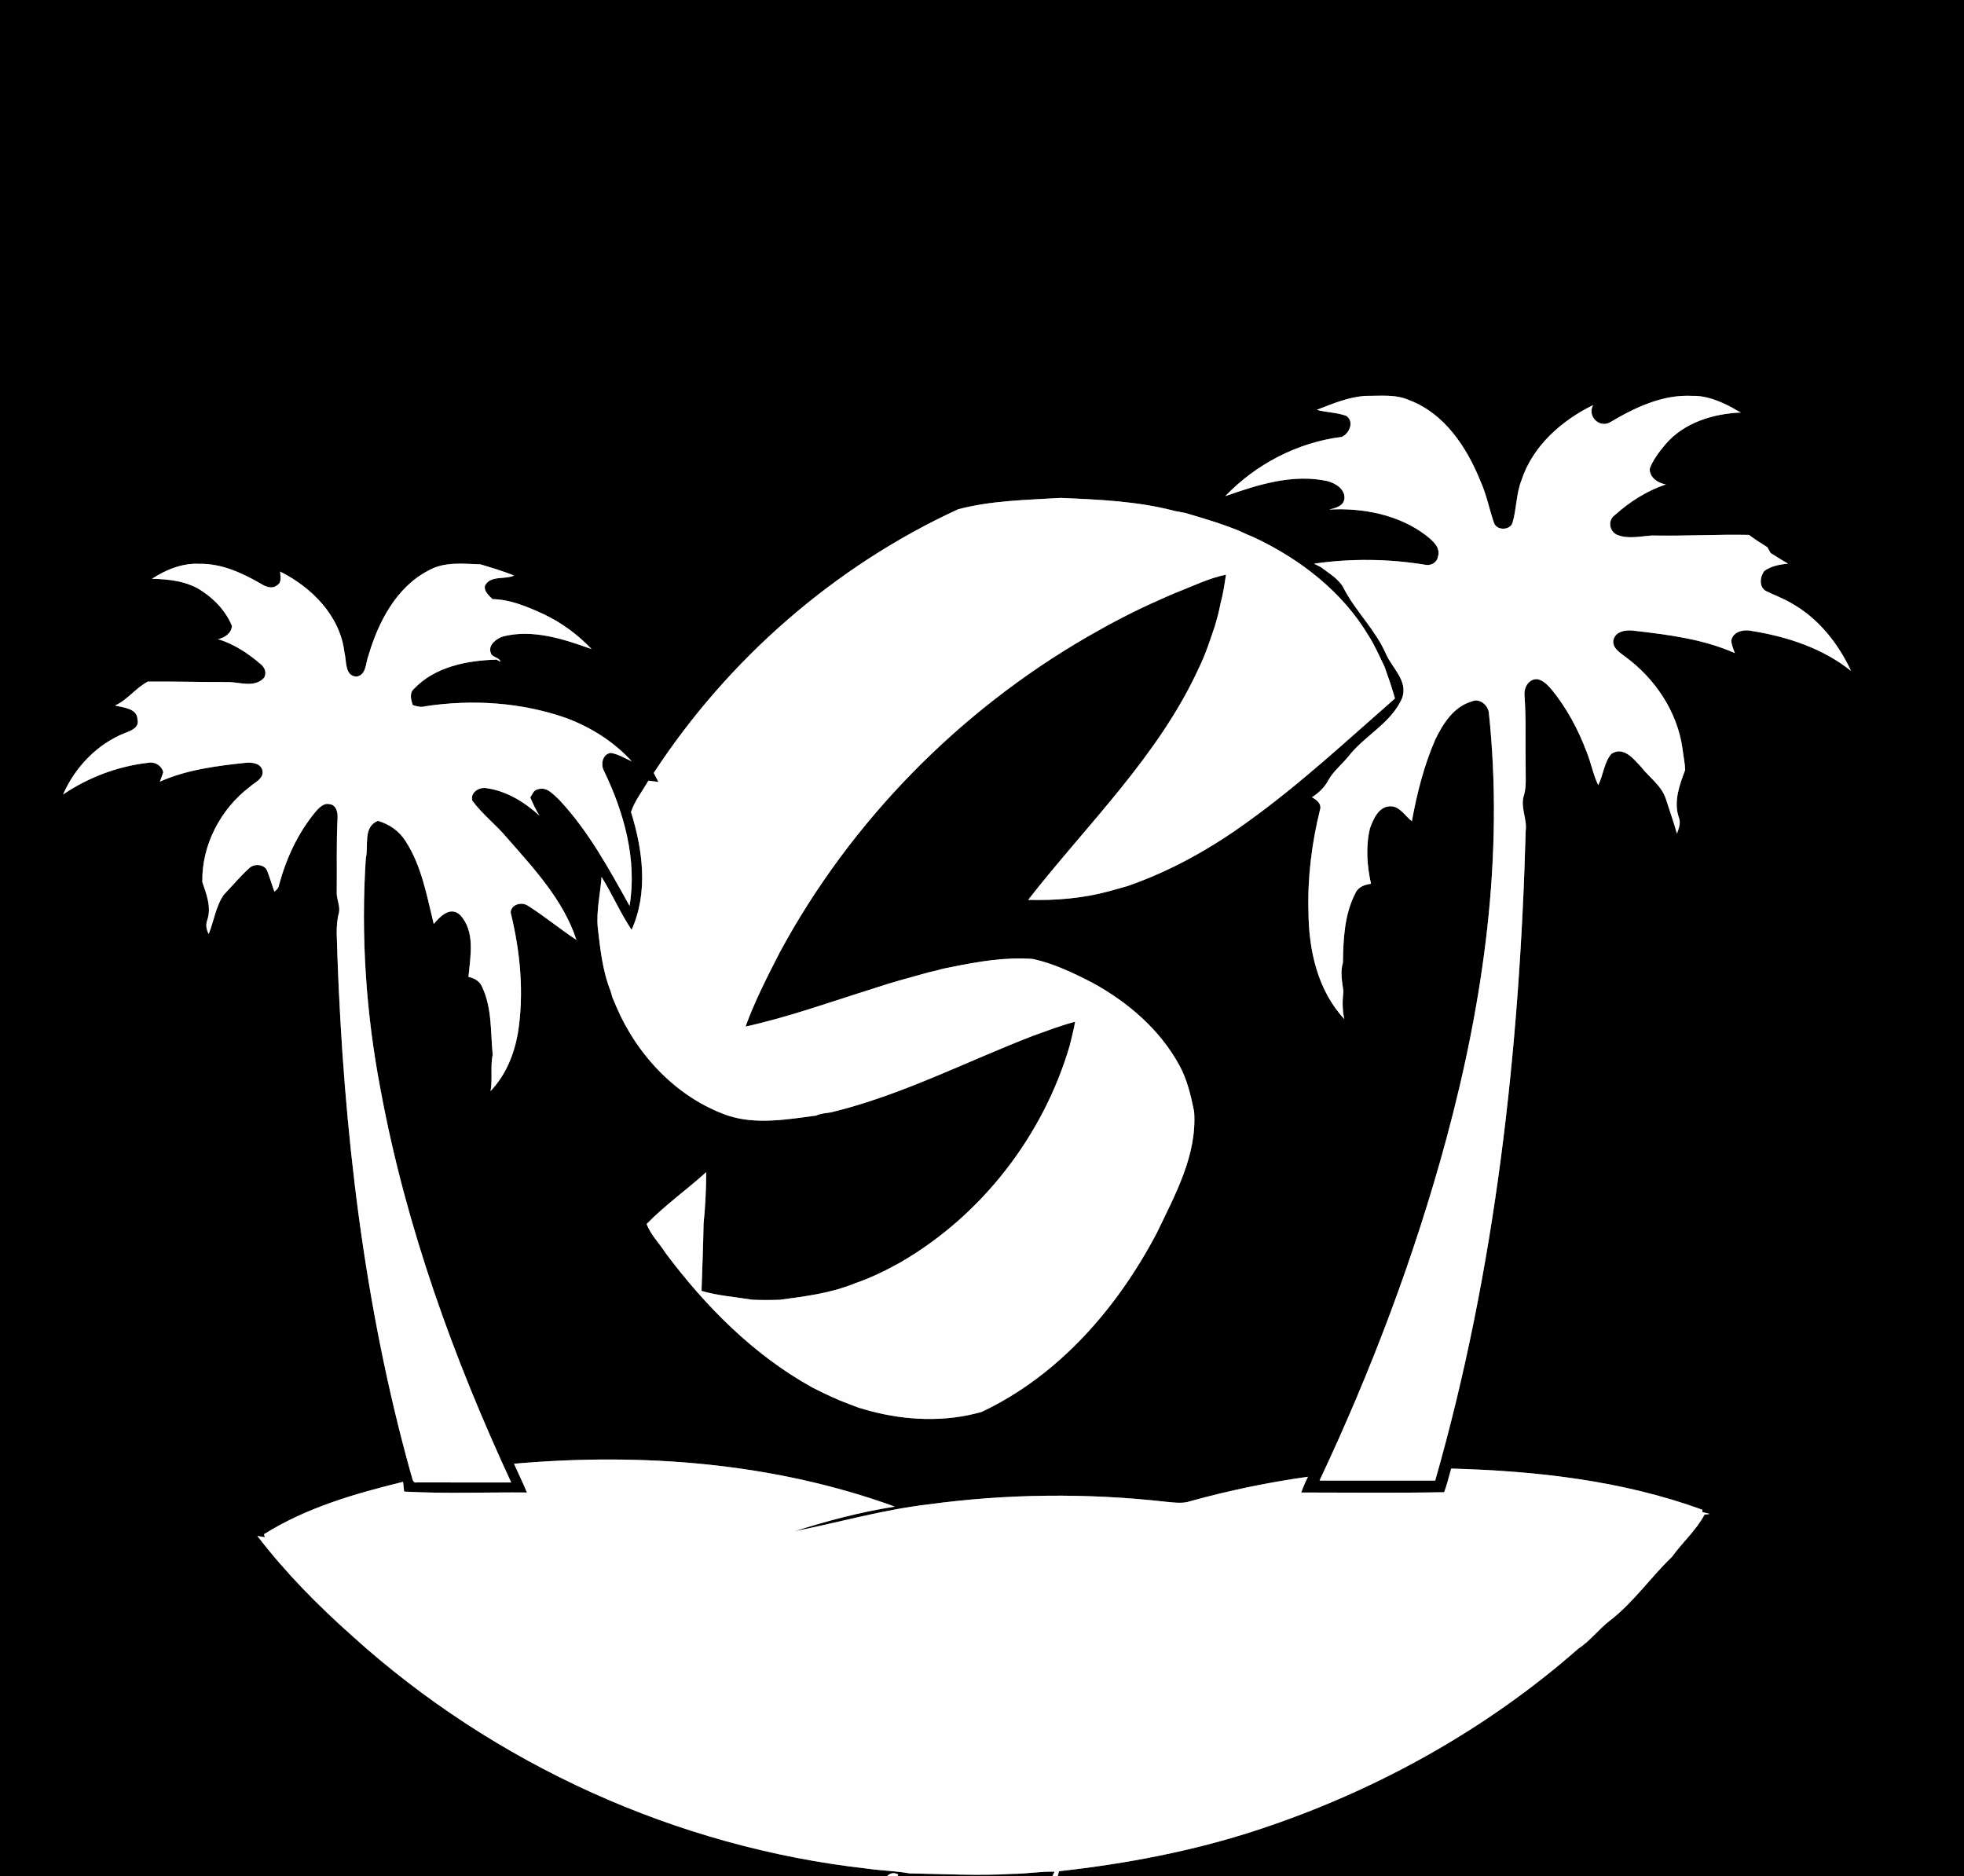 <?xml version="1.0" encoding="UTF-8" ?>
<!DOCTYPE svg PUBLIC "-//W3C//DTD SVG 1.1//EN" "http://www.w3.org/Graphics/SVG/1.1/DTD/svg11.dtd">
<svg width="650pt" height="621pt" viewBox="0 0 650 621" version="1.1" xmlns="http://www.w3.org/2000/svg">
<rect x="0" y="0" width="650" height="621" fill="#808080" stroke="none"/>
<g id="#000000ff">
<path fill="#000000" opacity="1.00" d=" M 0.00 0.00 L 650.00 0.00 L 650.00 621.00 L 350.04 621.00 C 350.15 620.58 350.38 619.73 350.49 619.30 C 372.84 616.82 395.05 612.61 416.43 605.56 C 455.20 592.79 491.70 572.59 522.38 545.62 C 526.38 543.02 529.20 539.05 533.00 536.20 C 540.74 530.19 546.29 522.01 553.33 515.28 C 556.77 510.50 561.34 506.52 564.12 501.28 C 564.55 501.22 565.42 501.10 565.85 501.05 C 565.24 500.89 564.00 500.58 563.39 500.42 L 563.43 499.67 C 536.89 489.99 508.39 486.81 480.29 486.04 C 479.50 488.64 478.93 491.32 477.96 493.86 C 462.21 494.16 446.43 493.96 430.66 493.96 C 431.28 492.17 432.04 490.44 432.88 488.75 C 419.75 490.58 406.76 493.29 393.98 496.82 C 391.39 497.73 388.63 497.25 385.98 497.04 C 359.75 494.07 333.15 494.35 307.00 497.92 C 292.09 499.69 277.64 503.85 262.96 506.78 C 273.82 503.31 284.87 500.38 296.15 498.63 C 256.00 484.06 212.45 480.72 170.11 484.44 C 171.53 487.62 173.08 490.74 174.39 493.96 C 160.85 493.82 147.27 494.42 133.75 493.65 C 133.66 492.85 133.48 491.23 133.39 490.43 C 117.46 494.34 101.36 498.97 87.36 507.77 L 87.66 508.76 C 87.04 508.65 85.79 508.44 85.17 508.33 C 94.44 520.43 105.21 531.33 116.59 541.45 C 163.59 583.98 224.07 611.40 287.09 618.45 C 291.72 619.12 296.42 619.18 301.04 620.02 C 312.36 620.19 323.69 620.87 335.01 620.18 C 339.70 620.17 344.35 619.32 349.03 619.45 L 348.25 621.00 L 297.03 621.00 L 297.27 620.37 C 295.86 619.64 294.61 619.84 293.53 621.00 L 0.00 621.00 L 0.00 0.00 M 435.80 135.64 C 438.99 136.52 442.41 136.49 445.53 137.62 C 448.27 139.47 446.67 143.45 444.06 144.60 C 429.47 146.41 415.64 153.61 405.49 164.22 C 416.19 160.45 427.71 156.76 439.13 159.18 C 441.85 159.82 445.14 161.80 444.96 164.96 C 444.70 167.52 441.95 168.15 439.90 168.64 C 451.01 168.04 462.90 170.30 471.92 177.17 C 474.03 178.89 476.89 181.08 475.90 184.22 C 475.66 186.05 473.76 187.20 472.01 186.97 C 459.75 184.92 447.20 184.77 434.89 186.55 C 435.64 186.94 436.40 187.32 437.17 187.71 C 439.93 189.84 443.23 191.63 444.81 194.90 C 448.76 202.43 455.16 208.42 458.61 216.25 C 460.65 221.11 466.14 225.27 464.02 231.11 C 460.37 239.39 451.60 243.45 446.24 250.38 C 444.04 253.09 441.20 255.29 439.52 258.40 C 438.29 260.70 436.36 262.47 434.20 263.87 C 435.69 264.66 437.52 266.06 436.86 268.02 C 434.13 279.09 432.70 290.51 433.05 301.92 C 433.14 314.49 436.10 327.81 444.90 337.26 C 444.23 334.23 444.25 331.14 444.61 328.08 C 444.20 324.94 443.50 321.72 444.45 318.60 C 444.57 310.81 444.93 302.58 448.61 295.55 C 449.54 293.49 451.68 292.79 453.74 292.49 C 452.40 286.47 451.95 280.06 453.43 274.03 C 454.59 270.99 456.23 267.02 460.03 266.84 C 463.24 266.74 464.98 270.05 467.27 271.79 C 468.94 262.60 471.25 253.45 474.97 244.86 C 477.53 239.53 481.13 233.79 487.20 232.12 C 489.67 230.98 492.43 233.37 492.74 235.81 C 497.78 283.17 491.06 331.04 478.71 376.82 C 468.19 415.73 453.87 453.56 436.71 490.01 C 449.47 489.99 462.23 490.00 474.99 490.01 C 494.98 420.14 502.94 347.38 504.94 274.96 C 505.47 270.93 503.02 267.04 504.40 263.09 C 505.23 260.11 504.87 257.00 504.93 253.96 C 504.78 245.97 505.12 237.97 504.54 230.00 C 504.33 227.49 506.02 224.54 508.85 224.79 C 510.90 225.22 512.35 226.87 513.66 228.38 C 518.60 234.50 522.36 241.51 525.11 248.87 C 526.60 252.46 527.24 256.34 528.94 259.85 C 530.63 256.53 530.86 252.36 533.30 249.49 C 537.31 246.88 540.65 251.15 543.11 253.81 C 545.88 257.35 549.93 260.02 551.35 264.47 C 552.56 268.28 553.92 272.04 554.99 275.90 C 555.62 274.19 556.37 272.31 555.61 270.52 C 553.82 265.25 555.85 259.79 557.71 254.86 C 557.66 252.52 557.10 250.23 556.86 247.91 C 555.17 235.57 547.73 224.48 537.73 217.23 C 536.05 215.92 533.75 214.56 533.92 212.10 C 534.42 208.87 538.24 208.35 540.89 208.76 C 552.17 210.06 563.68 211.50 574.15 216.15 C 573.71 214.79 573.05 213.48 572.98 212.03 C 573.50 208.86 577.38 208.20 580.02 208.86 C 591.65 210.76 603.33 214.59 612.63 222.07 C 608.43 213.05 601.98 204.85 593.26 199.85 C 590.44 198.13 587.32 197.03 584.38 195.57 C 582.08 194.19 582.46 190.79 583.95 188.94 C 586.22 187.30 589.03 186.82 591.76 186.53 C 589.78 185.44 587.90 184.18 585.98 183.01 C 585.72 182.54 585.20 181.59 584.94 181.12 C 582.84 179.84 580.80 178.48 578.82 177.03 C 568.17 176.81 557.51 177.46 546.88 177.23 C 542.99 177.43 538.84 178.55 535.12 176.97 C 532.58 175.80 532.07 172.17 534.40 170.51 C 539.30 166.09 545.05 162.42 551.34 160.32 C 548.74 159.91 545.82 158.00 546.01 155.05 C 547.14 152.08 549.13 149.54 551.14 147.11 C 557.30 139.85 566.93 136.93 576.16 136.52 C 575.11 135.97 574.06 135.42 573.06 134.80 C 569.02 132.68 564.64 130.89 560.01 131.02 C 550.20 130.51 541.03 134.90 532.82 139.79 C 529.22 141.76 525.26 137.67 527.25 134.07 C 516.79 139.19 507.24 147.61 503.54 158.95 C 501.77 163.45 501.94 168.40 500.58 173.01 C 499.75 175.63 495.25 175.64 494.43 172.99 C 492.85 168.41 491.96 163.60 489.94 159.17 C 485.46 148.08 478.14 136.90 466.50 132.48 C 461.94 130.40 456.85 131.06 452.01 131.02 C 446.34 131.35 441.03 133.62 435.80 135.64 M 317.09 168.55 C 276.20 187.37 240.98 218.16 216.36 255.80 C 216.88 256.79 217.40 257.79 217.92 258.79 C 217.09 258.69 215.42 258.48 214.58 258.38 C 212.64 261.81 210.08 264.95 208.84 268.74 C 212.74 281.28 214.60 295.40 209.03 307.74 C 205.30 302.15 202.64 295.94 199.09 290.23 C 198.68 295.84 197.31 301.40 197.84 307.05 C 198.67 314.14 199.41 321.36 202.09 328.04 C 202.24 328.57 202.55 329.63 202.70 330.16 C 203.12 331.10 203.53 332.05 203.91 333.02 C 210.84 349.26 223.96 363.26 240.83 369.19 C 250.28 372.30 260.46 370.48 270.09 369.22 C 271.65 368.47 273.41 368.40 275.09 368.13 C 298.34 362.50 319.68 351.38 341.88 342.81 C 346.50 341.17 351.07 339.38 355.82 338.15 C 355.38 340.78 354.65 343.35 354.06 345.95 C 345.34 375.83 324.90 402.25 297.93 417.84 C 293.08 420.55 288.05 422.99 282.79 424.79 C 274.92 427.99 266.45 429.07 258.11 430.17 C 255.05 430.28 251.98 430.29 248.93 430.15 C 243.33 429.23 237.65 428.84 232.17 427.24 C 232.41 419.82 232.73 412.40 232.85 404.97 C 233.45 399.31 233.69 393.62 233.73 387.93 C 227.28 393.77 220.06 398.86 214.02 405.08 C 215.31 408.69 218.26 411.48 220.29 414.72 C 233.51 432.39 249.47 448.51 268.92 459.24 C 272.90 461.25 276.91 463.19 281.09 464.73 C 282.09 465.11 283.09 465.49 284.10 465.86 C 285.39 466.28 286.70 466.61 288.01 466.99 C 299.99 470.18 312.94 470.72 324.91 467.27 C 350.52 455.17 369.93 432.73 382.90 407.96 C 388.93 395.38 396.23 382.27 395.20 367.85 C 394.12 362.60 392.92 357.29 390.30 352.55 C 383.92 340.82 373.42 331.79 361.84 325.41 C 355.47 322.10 348.91 318.93 341.86 317.38 C 332.83 316.70 323.77 318.22 314.95 320.04 C 313.33 320.36 311.71 320.63 310.15 321.16 C 308.78 321.46 307.42 321.74 306.08 322.15 C 300.43 323.71 294.76 325.24 289.20 327.11 C 275.10 331.51 261.18 336.57 246.74 339.76 C 249.83 331.20 254.03 323.09 258.17 315.00 C 281.58 271.76 317.30 235.40 359.82 210.78 C 367.70 206.23 375.78 201.99 384.13 198.36 C 385.76 197.61 387.40 196.89 389.05 196.20 C 394.57 194.09 399.95 191.38 405.75 190.18 C 405.26 193.44 404.78 196.71 403.90 199.90 C 403.47 202.34 402.78 204.72 402.10 207.11 C 400.51 211.77 399.02 216.47 396.85 220.90 C 383.47 250.20 359.84 272.75 340.28 297.81 C 349.25 298.08 358.27 297.33 366.95 294.99 C 369.05 294.44 371.13 293.80 373.23 293.22 C 387.47 288.28 400.73 280.85 412.90 272.00 C 430.16 259.63 445.72 245.12 461.68 231.16 C 460.68 227.66 459.51 224.21 458.28 220.78 C 456.57 217.24 455.01 213.62 452.89 210.31 C 444.20 195.75 430.25 185.02 415.07 177.87 C 413.42 177.21 411.80 176.49 410.20 175.72 C 404.35 173.32 398.29 171.54 392.24 169.76 C 391.13 169.56 390.02 169.36 388.93 169.14 C 376.58 165.87 363.71 165.33 351.01 164.79 C 339.67 165.48 328.14 165.63 317.09 168.55 M 50.28 191.56 C 56.11 191.67 62.31 192.37 67.18 195.84 C 71.31 198.61 74.87 202.51 76.76 207.14 C 76.67 209.51 74.29 211.17 72.11 211.51 C 77.37 213.11 82.09 216.19 86.22 219.77 C 87.65 220.83 88.38 222.78 87.34 224.38 C 84.34 227.58 79.66 225.91 75.89 225.73 C 66.90 225.77 57.91 225.49 48.92 225.58 C 44.91 227.71 42.23 231.59 38.09 233.49 C 40.76 234.21 45.41 234.40 45.49 238.06 C 46.23 240.73 43.42 241.83 41.46 242.55 C 32.19 246.21 24.84 253.88 20.87 262.94 C 29.25 257.26 38.99 253.60 49.05 252.45 C 51.27 252.00 53.53 253.38 54.03 255.60 C 53.65 256.62 53.28 257.65 52.92 258.69 C 61.79 254.74 71.52 253.51 81.08 252.48 C 83.22 252.22 86.37 252.51 86.88 255.10 C 87.27 257.81 84.31 258.90 82.67 260.42 C 72.96 267.75 66.73 279.76 66.96 291.90 C 68.32 295.92 70.03 300.24 68.60 304.50 C 68.01 306.04 68.29 307.69 69.08 309.11 C 70.80 304.82 71.40 299.99 74.06 296.14 C 76.86 293.22 79.45 290.08 82.45 287.36 C 84.10 285.68 87.70 285.96 88.50 288.39 C 89.36 290.59 90.00 292.88 90.80 295.10 C 91.52 294.56 92.19 293.92 92.32 292.99 C 94.68 284.15 98.62 275.63 104.51 268.57 C 105.66 267.29 107.16 265.66 109.10 266.15 C 111.41 266.42 111.86 269.12 111.71 271.01 C 111.30 279.03 111.54 287.06 111.45 295.09 C 111.27 297.47 112.69 299.72 112.17 302.08 C 110.94 306.63 111.63 311.36 111.65 316.00 C 113.74 373.92 120.40 432.04 136.06 488.00 C 136.50 488.95 136.40 490.99 138.03 490.62 C 148.41 490.66 158.80 490.61 169.19 490.64 C 150.00 449.25 134.36 405.94 126.02 361.00 C 121.14 335.68 119.38 309.74 121.07 284.02 C 122.06 279.81 120.04 273.76 125.05 271.66 C 128.85 272.75 132.21 275.09 134.29 278.49 C 139.57 286.67 141.26 296.50 143.55 305.80 C 145.59 303.35 149.01 299.84 152.21 302.76 C 157.40 308.27 155.66 316.53 155.04 323.33 C 156.96 323.70 158.75 324.68 159.53 326.57 C 162.87 333.55 162.33 341.50 163.06 349.01 C 162.24 353.02 163.07 357.09 162.35 361.10 C 167.35 355.90 170.17 348.95 171.40 341.92 C 173.51 328.65 172.19 315.00 169.01 302.01 C 169.14 299.31 172.61 298.39 174.61 299.70 C 180.20 303.19 185.26 307.45 190.77 311.07 C 186.46 297.87 176.72 287.49 167.76 277.24 C 164.17 272.96 159.65 269.51 156.33 265.01 C 155.52 262.26 158.62 260.41 160.99 260.85 C 167.66 261.76 173.63 265.49 178.55 269.95 C 177.30 268.06 176.41 265.98 175.50 263.92 C 176.20 262.96 176.57 261.47 177.94 261.25 C 180.98 260.16 183.21 263.04 185.19 264.83 C 194.80 275.11 201.55 287.60 208.36 299.80 C 210.89 284.47 206.52 268.91 199.90 255.16 C 198.70 253.05 199.38 249.54 202.15 249.18 C 204.64 249.57 206.81 250.99 209.09 251.98 C 203.23 245.52 195.70 240.78 187.57 237.70 C 172.66 232.44 156.42 231.38 140.84 233.73 C 139.39 234.17 137.98 233.81 136.60 233.35 C 136.03 231.61 135.41 229.42 136.98 228.00 C 143.94 220.63 154.63 218.58 164.36 218.31 L 165.64 219.02 C 165.25 217.42 162.79 217.67 162.39 216.00 C 161.49 213.40 164.31 211.39 166.44 210.65 C 176.35 208.13 186.48 211.49 195.78 214.82 C 191.24 210.02 185.82 206.03 179.83 203.22 C 174.50 200.78 168.94 198.41 162.98 198.28 C 161.81 197.03 160.17 195.85 160.48 193.89 C 162.25 190.31 167.04 191.92 170.14 190.47 C 166.51 189.02 162.76 187.90 159.03 186.78 C 153.24 186.59 147.05 185.81 141.79 188.83 C 131.11 194.36 125.19 205.91 121.92 217.01 C 121.00 219.42 121.26 223.41 118.00 223.93 C 114.04 223.75 114.75 218.80 114.01 216.04 C 112.62 203.87 103.24 194.43 92.71 189.16 C 92.76 190.64 93.36 192.76 91.73 193.67 C 90.18 195.01 88.06 194.27 86.55 193.31 C 80.30 189.68 73.39 186.46 65.99 186.60 C 60.35 186.32 54.93 188.53 50.28 191.56 Z" />
</g>
<g id="#fefefeff">
<path fill="#fefefe" opacity="1.00" d=" M 435.80 135.64 C 441.03 133.62 446.34 131.35 452.01 131.02 C 456.85 131.06 461.94 130.40 466.50 132.48 C 478.14 136.90 485.46 148.08 489.94 159.17 C 491.96 163.60 492.85 168.41 494.43 172.99 C 495.25 175.64 499.75 175.63 500.58 173.01 C 501.94 168.40 501.77 163.45 503.54 158.95 C 507.24 147.61 516.79 139.19 527.25 134.07 C 525.26 137.67 529.22 141.76 532.82 139.79 C 541.03 134.90 550.20 130.51 560.01 131.02 C 564.64 130.89 569.02 132.68 573.06 134.80 C 574.06 135.42 575.11 135.97 576.16 136.52 C 566.93 136.93 557.30 139.85 551.14 147.11 C 549.13 149.54 547.14 152.08 546.01 155.05 C 545.82 158.00 548.74 159.91 551.34 160.32 C 545.05 162.42 539.30 166.09 534.40 170.51 C 532.07 172.17 532.58 175.80 535.12 176.97 C 538.84 178.55 542.99 177.43 546.88 177.23 C 557.51 177.46 568.17 176.81 578.82 177.03 C 580.80 178.48 582.84 179.84 584.94 181.12 C 585.20 181.59 585.72 182.54 585.98 183.01 C 587.90 184.18 589.78 185.44 591.76 186.53 C 589.03 186.82 586.22 187.30 583.95 188.94 C 582.46 190.79 582.08 194.19 584.38 195.57 C 587.32 197.03 590.44 198.13 593.26 199.85 C 601.98 204.85 608.43 213.05 612.63 222.07 C 603.33 214.59 591.65 210.76 580.02 208.86 C 577.38 208.20 573.50 208.86 572.98 212.03 C 573.05 213.48 573.71 214.79 574.15 216.15 C 563.68 211.50 552.17 210.06 540.89 208.76 C 538.24 208.35 534.42 208.87 533.92 212.10 C 533.75 214.56 536.05 215.92 537.73 217.23 C 547.73 224.48 555.17 235.57 556.86 247.91 C 557.10 250.23 557.66 252.52 557.71 254.86 C 555.85 259.79 553.82 265.25 555.61 270.52 C 556.37 272.31 555.62 274.19 554.99 275.90 C 553.92 272.04 552.56 268.28 551.35 264.47 C 549.93 260.02 545.88 257.35 543.11 253.81 C 540.65 251.15 537.31 246.88 533.30 249.49 C 530.86 252.36 530.63 256.53 528.94 259.85 C 527.24 256.34 526.60 252.46 525.11 248.87 C 522.36 241.51 518.60 234.50 513.66 228.38 C 512.35 226.87 510.90 225.22 508.85 224.79 C 506.02 224.54 504.33 227.49 504.54 230.00 C 505.12 237.97 504.78 245.97 504.93 253.96 C 504.87 257.00 505.23 260.11 504.40 263.09 C 503.02 267.04 505.47 270.93 504.94 274.96 C 502.94 347.38 494.98 420.14 474.99 490.01 C 462.23 490.00 449.47 489.99 436.71 490.01 C 453.87 453.56 468.19 415.73 478.71 376.82 C 491.06 331.04 497.78 283.17 492.74 235.81 C 492.43 233.37 489.67 230.98 487.20 232.12 C 481.13 233.79 477.53 239.53 474.97 244.86 C 471.25 253.45 468.94 262.60 467.27 271.79 C 464.98 270.05 463.24 266.74 460.03 266.84 C 456.23 267.02 454.59 270.99 453.43 274.03 C 451.95 280.06 452.40 286.47 453.74 292.49 C 451.68 292.79 449.54 293.49 448.61 295.55 C 444.93 302.58 444.57 310.81 444.45 318.60 C 443.50 321.72 444.20 324.94 444.61 328.08 C 444.25 331.14 444.23 334.23 444.90 337.26 C 436.10 327.81 433.14 314.49 433.05 301.92 C 432.70 290.51 434.13 279.09 436.86 268.02 C 437.52 266.06 435.69 264.66 434.20 263.87 C 436.36 262.47 438.29 260.70 439.52 258.40 C 441.20 255.29 444.04 253.09 446.24 250.38 C 451.60 243.45 460.37 239.39 464.02 231.11 C 466.14 225.27 460.65 221.11 458.61 216.25 C 455.16 208.42 448.76 202.43 444.81 194.90 C 443.23 191.63 439.93 189.84 437.17 187.71 C 436.40 187.32 435.64 186.94 434.89 186.55 C 447.20 184.77 459.75 184.92 472.01 186.97 C 473.76 187.20 475.66 186.05 475.90 184.22 C 476.89 181.08 474.03 178.89 471.92 177.17 C 462.90 170.30 451.01 168.04 439.90 168.64 C 441.95 168.15 444.70 167.52 444.96 164.96 C 445.14 161.80 441.85 159.82 439.13 159.18 C 427.71 156.76 416.19 160.45 405.49 164.22 C 415.64 153.61 429.47 146.41 444.06 144.60 C 446.67 143.45 448.27 139.47 445.53 137.62 C 442.41 136.49 438.99 136.52 435.80 135.64 Z" />
<path fill="#fefefe" opacity="1.00" d=" M 317.09 168.55 C 328.14 165.63 339.67 165.48 351.01 164.79 C 363.71 165.33 376.58 165.87 388.93 169.14 C 390.02 169.36 391.13 169.56 392.24 169.76 C 398.29 171.54 404.35 173.32 410.20 175.72 C 411.80 176.49 413.42 177.21 415.07 177.87 C 430.25 185.02 444.20 195.75 452.89 210.31 C 455.01 213.62 456.57 217.24 458.28 220.78 C 459.51 224.21 460.68 227.66 461.68 231.16 C 445.72 245.12 430.16 259.63 412.90 272.00 C 400.73 280.85 387.47 288.28 373.23 293.22 C 371.13 293.80 369.05 294.44 366.95 294.99 C 358.27 297.33 349.25 298.08 340.28 297.81 C 359.84 272.75 383.47 250.20 396.85 220.90 C 399.02 216.47 400.51 211.77 402.10 207.11 C 402.78 204.72 403.47 202.34 403.90 199.90 C 404.78 196.71 405.26 193.44 405.75 190.18 C 399.95 191.38 394.57 194.09 389.05 196.20 C 387.40 196.89 385.76 197.61 384.13 198.36 C 375.78 201.99 367.70 206.23 359.82 210.78 C 317.30 235.40 281.58 271.76 258.17 315.00 C 254.03 323.09 249.83 331.20 246.74 339.76 C 261.18 336.57 275.10 331.51 289.20 327.11 C 294.76 325.24 300.43 323.71 306.08 322.15 C 307.42 321.74 308.78 321.46 310.15 321.16 C 311.71 320.63 313.33 320.36 314.95 320.04 C 323.77 318.22 332.83 316.70 341.86 317.38 C 348.91 318.93 355.47 322.10 361.84 325.41 C 373.42 331.79 383.92 340.82 390.30 352.55 C 392.92 357.29 394.12 362.60 395.20 367.85 C 396.23 382.27 388.93 395.38 382.90 407.96 C 369.93 432.73 350.52 455.17 324.91 467.27 C 312.94 470.72 299.99 470.18 288.01 466.99 C 286.70 466.61 285.39 466.28 284.10 465.86 C 283.09 465.49 282.09 465.11 281.09 464.73 C 276.91 463.19 272.90 461.25 268.92 459.24 C 249.47 448.51 233.51 432.39 220.29 414.72 C 218.26 411.48 215.31 408.69 214.02 405.08 C 220.06 398.86 227.28 393.77 233.73 387.93 C 233.69 393.62 233.45 399.31 232.85 404.97 C 232.73 412.40 232.41 419.82 232.17 427.24 C 237.65 428.84 243.33 429.23 248.93 430.15 C 251.98 430.29 255.05 430.28 258.11 430.17 C 266.45 429.07 274.92 427.99 282.79 424.79 C 288.05 422.99 293.08 420.55 297.93 417.84 C 324.90 402.25 345.34 375.83 354.06 345.95 C 354.65 343.35 355.38 340.78 355.82 338.15 C 351.07 339.38 346.50 341.17 341.88 342.81 C 319.68 351.38 298.34 362.50 275.09 368.13 C 273.41 368.40 271.65 368.47 270.09 369.22 C 260.46 370.48 250.28 372.30 240.83 369.19 C 223.96 363.26 210.84 349.26 203.91 333.02 C 203.53 332.05 203.12 331.10 202.70 330.16 C 202.55 329.63 202.24 328.57 202.09 328.04 C 199.41 321.36 198.67 314.14 197.84 307.05 C 197.31 301.40 198.68 295.84 199.09 290.23 C 202.64 295.94 205.30 302.15 209.03 307.74 C 214.60 295.40 212.74 281.28 208.84 268.74 C 210.08 264.95 212.64 261.81 214.58 258.38 C 215.42 258.48 217.09 258.69 217.92 258.79 C 217.40 257.79 216.88 256.79 216.36 255.80 C 240.98 218.16 276.20 187.37 317.09 168.55 Z" />
<path fill="#fefefe" opacity="1.00" d=" M 50.28 191.56 C 54.93 188.53 60.35 186.32 65.99 186.60 C 73.39 186.46 80.30 189.68 86.55 193.31 C 88.06 194.27 90.18 195.01 91.73 193.67 C 93.36 192.76 92.76 190.64 92.71 189.16 C 103.24 194.43 112.62 203.87 114.01 216.04 C 114.75 218.80 114.04 223.75 118.00 223.93 C 121.26 223.41 121.00 219.42 121.92 217.01 C 125.19 205.91 131.11 194.36 141.79 188.83 C 147.05 185.81 153.24 186.59 159.03 186.78 C 162.76 187.90 166.51 189.02 170.14 190.47 C 167.04 191.92 162.25 190.31 160.48 193.89 C 160.17 195.85 161.81 197.03 162.98 198.28 C 168.94 198.41 174.50 200.78 179.83 203.22 C 185.82 206.03 191.24 210.02 195.78 214.82 C 186.48 211.49 176.35 208.13 166.44 210.65 C 164.31 211.39 161.49 213.40 162.39 216.00 C 162.79 217.67 165.25 217.42 165.64 219.02 L 164.36 218.31 C 154.63 218.58 143.94 220.63 136.98 228.00 C 135.41 229.42 136.03 231.61 136.60 233.35 C 137.98 233.81 139.39 234.17 140.84 233.73 C 156.42 231.38 172.66 232.44 187.57 237.70 C 195.70 240.78 203.23 245.52 209.09 251.98 C 206.81 250.99 204.64 249.57 202.15 249.18 C 199.38 249.54 198.70 253.05 199.90 255.16 C 206.52 268.91 210.89 284.47 208.36 299.80 C 201.55 287.60 194.80 275.11 185.19 264.83 C 183.21 263.04 180.98 260.16 177.94 261.25 C 176.57 261.47 176.20 262.96 175.50 263.92 C 176.41 265.98 177.30 268.06 178.55 269.95 C 173.63 265.49 167.66 261.76 160.99 260.85 C 158.62 260.41 155.52 262.26 156.33 265.01 C 159.65 269.51 164.17 272.96 167.76 277.24 C 176.72 287.49 186.46 297.87 190.77 311.07 C 185.26 307.45 180.20 303.19 174.61 299.70 C 172.61 298.39 169.14 299.31 169.01 302.01 C 172.19 315.00 173.51 328.65 171.40 341.92 C 170.17 348.95 167.35 355.90 162.35 361.10 C 163.07 357.09 162.24 353.02 163.06 349.01 C 162.33 341.50 162.87 333.55 159.53 326.57 C 158.75 324.68 156.96 323.70 155.04 323.33 C 155.66 316.53 157.40 308.27 152.21 302.76 C 149.01 299.84 145.59 303.35 143.55 305.80 C 141.26 296.50 139.57 286.67 134.29 278.49 C 132.21 275.09 128.85 272.75 125.05 271.66 C 120.04 273.76 122.06 279.81 121.07 284.02 C 119.38 309.74 121.14 335.68 126.02 361.00 C 134.36 405.94 150.00 449.25 169.19 490.64 C 158.80 490.61 148.41 490.66 138.03 490.62 C 136.40 490.99 136.50 488.95 136.06 488.00 C 120.40 432.04 113.74 373.92 111.65 316.00 C 111.63 311.36 110.94 306.63 112.17 302.08 C 112.69 299.72 111.27 297.47 111.45 295.09 C 111.54 287.06 111.30 279.03 111.71 271.01 C 111.86 269.12 111.41 266.42 109.10 266.15 C 107.16 265.66 105.66 267.29 104.51 268.57 C 98.62 275.63 94.68 284.15 92.32 292.99 C 92.19 293.92 91.52 294.56 90.80 295.10 C 90.00 292.88 89.36 290.59 88.50 288.39 C 87.70 285.96 84.10 285.68 82.45 287.36 C 79.45 290.08 76.86 293.22 74.06 296.14 C 71.40 299.99 70.80 304.82 69.08 309.11 C 68.29 307.69 68.01 306.04 68.60 304.50 C 70.03 300.24 68.32 295.92 66.96 291.90 C 66.73 279.76 72.96 267.75 82.67 260.42 C 84.31 258.90 87.27 257.81 86.88 255.10 C 86.37 252.51 83.22 252.22 81.08 252.48 C 71.52 253.51 61.79 254.74 52.92 258.69 C 53.28 257.65 53.65 256.62 54.03 255.60 C 53.53 253.38 51.27 252.00 49.05 252.45 C 38.99 253.60 29.25 257.26 20.87 262.94 C 24.84 253.88 32.19 246.21 41.46 242.55 C 43.42 241.83 46.23 240.73 45.49 238.06 C 45.41 234.40 40.76 234.21 38.09 233.49 C 42.23 231.59 44.91 227.71 48.92 225.58 C 57.91 225.49 66.90 225.77 75.89 225.73 C 79.66 225.91 84.34 227.58 87.34 224.38 C 88.38 222.78 87.65 220.83 86.22 219.77 C 82.09 216.19 77.37 213.11 72.11 211.51 C 74.29 211.17 76.67 209.51 76.76 207.14 C 74.87 202.51 71.31 198.61 67.18 195.84 C 62.31 192.37 56.11 191.67 50.28 191.56 Z" />
<path fill="#fefefe" opacity="1.00" d=" M 170.11 484.44 C 212.45 480.72 256.00 484.06 296.15 498.63 C 284.87 500.38 273.82 503.31 262.96 506.78 C 277.64 503.85 292.09 499.69 307.00 497.92 C 333.15 494.35 359.75 494.07 385.98 497.04 C 388.63 497.25 391.39 497.73 393.98 496.82 C 406.76 493.29 419.75 490.58 432.88 488.75 C 432.04 490.44 431.28 492.17 430.66 493.96 C 446.43 493.96 462.21 494.16 477.96 493.86 C 478.93 491.32 479.50 488.64 480.29 486.04 C 508.39 486.81 536.89 489.99 563.43 499.67 L 563.39 500.42 C 564.00 500.58 565.24 500.89 565.85 501.05 C 565.42 501.10 564.55 501.22 564.12 501.28 C 561.34 506.52 556.77 510.50 553.33 515.28 C 546.29 522.01 540.74 530.19 533.00 536.20 C 529.20 539.05 526.38 543.02 522.38 545.62 C 491.70 572.59 455.20 592.79 416.43 605.56 C 395.05 612.61 372.84 616.82 350.49 619.30 C 350.38 619.73 350.15 620.58 350.04 621.00 L 348.25 621.00 L 349.03 619.45 C 344.35 619.32 339.70 620.17 335.01 620.18 C 323.69 620.87 312.36 620.19 301.04 620.02 C 296.42 619.18 291.72 619.12 287.09 618.45 C 224.07 611.40 163.59 583.98 116.59 541.45 C 105.21 531.33 94.44 520.43 85.17 508.33 C 85.79 508.44 87.04 508.65 87.66 508.76 L 87.36 507.77 C 101.36 498.97 117.46 494.34 133.39 490.43 C 133.48 491.23 133.66 492.85 133.75 493.65 C 147.27 494.42 160.85 493.82 174.39 493.96 C 173.08 490.74 171.53 487.62 170.11 484.44 Z" />
<path fill="#fefefe" opacity="1.00" d=" M 293.53 621.00 C 294.61 619.84 295.86 619.64 297.27 620.37 L 297.03 621.00 L 293.53 621.00 Z" />
</g>
</svg>
